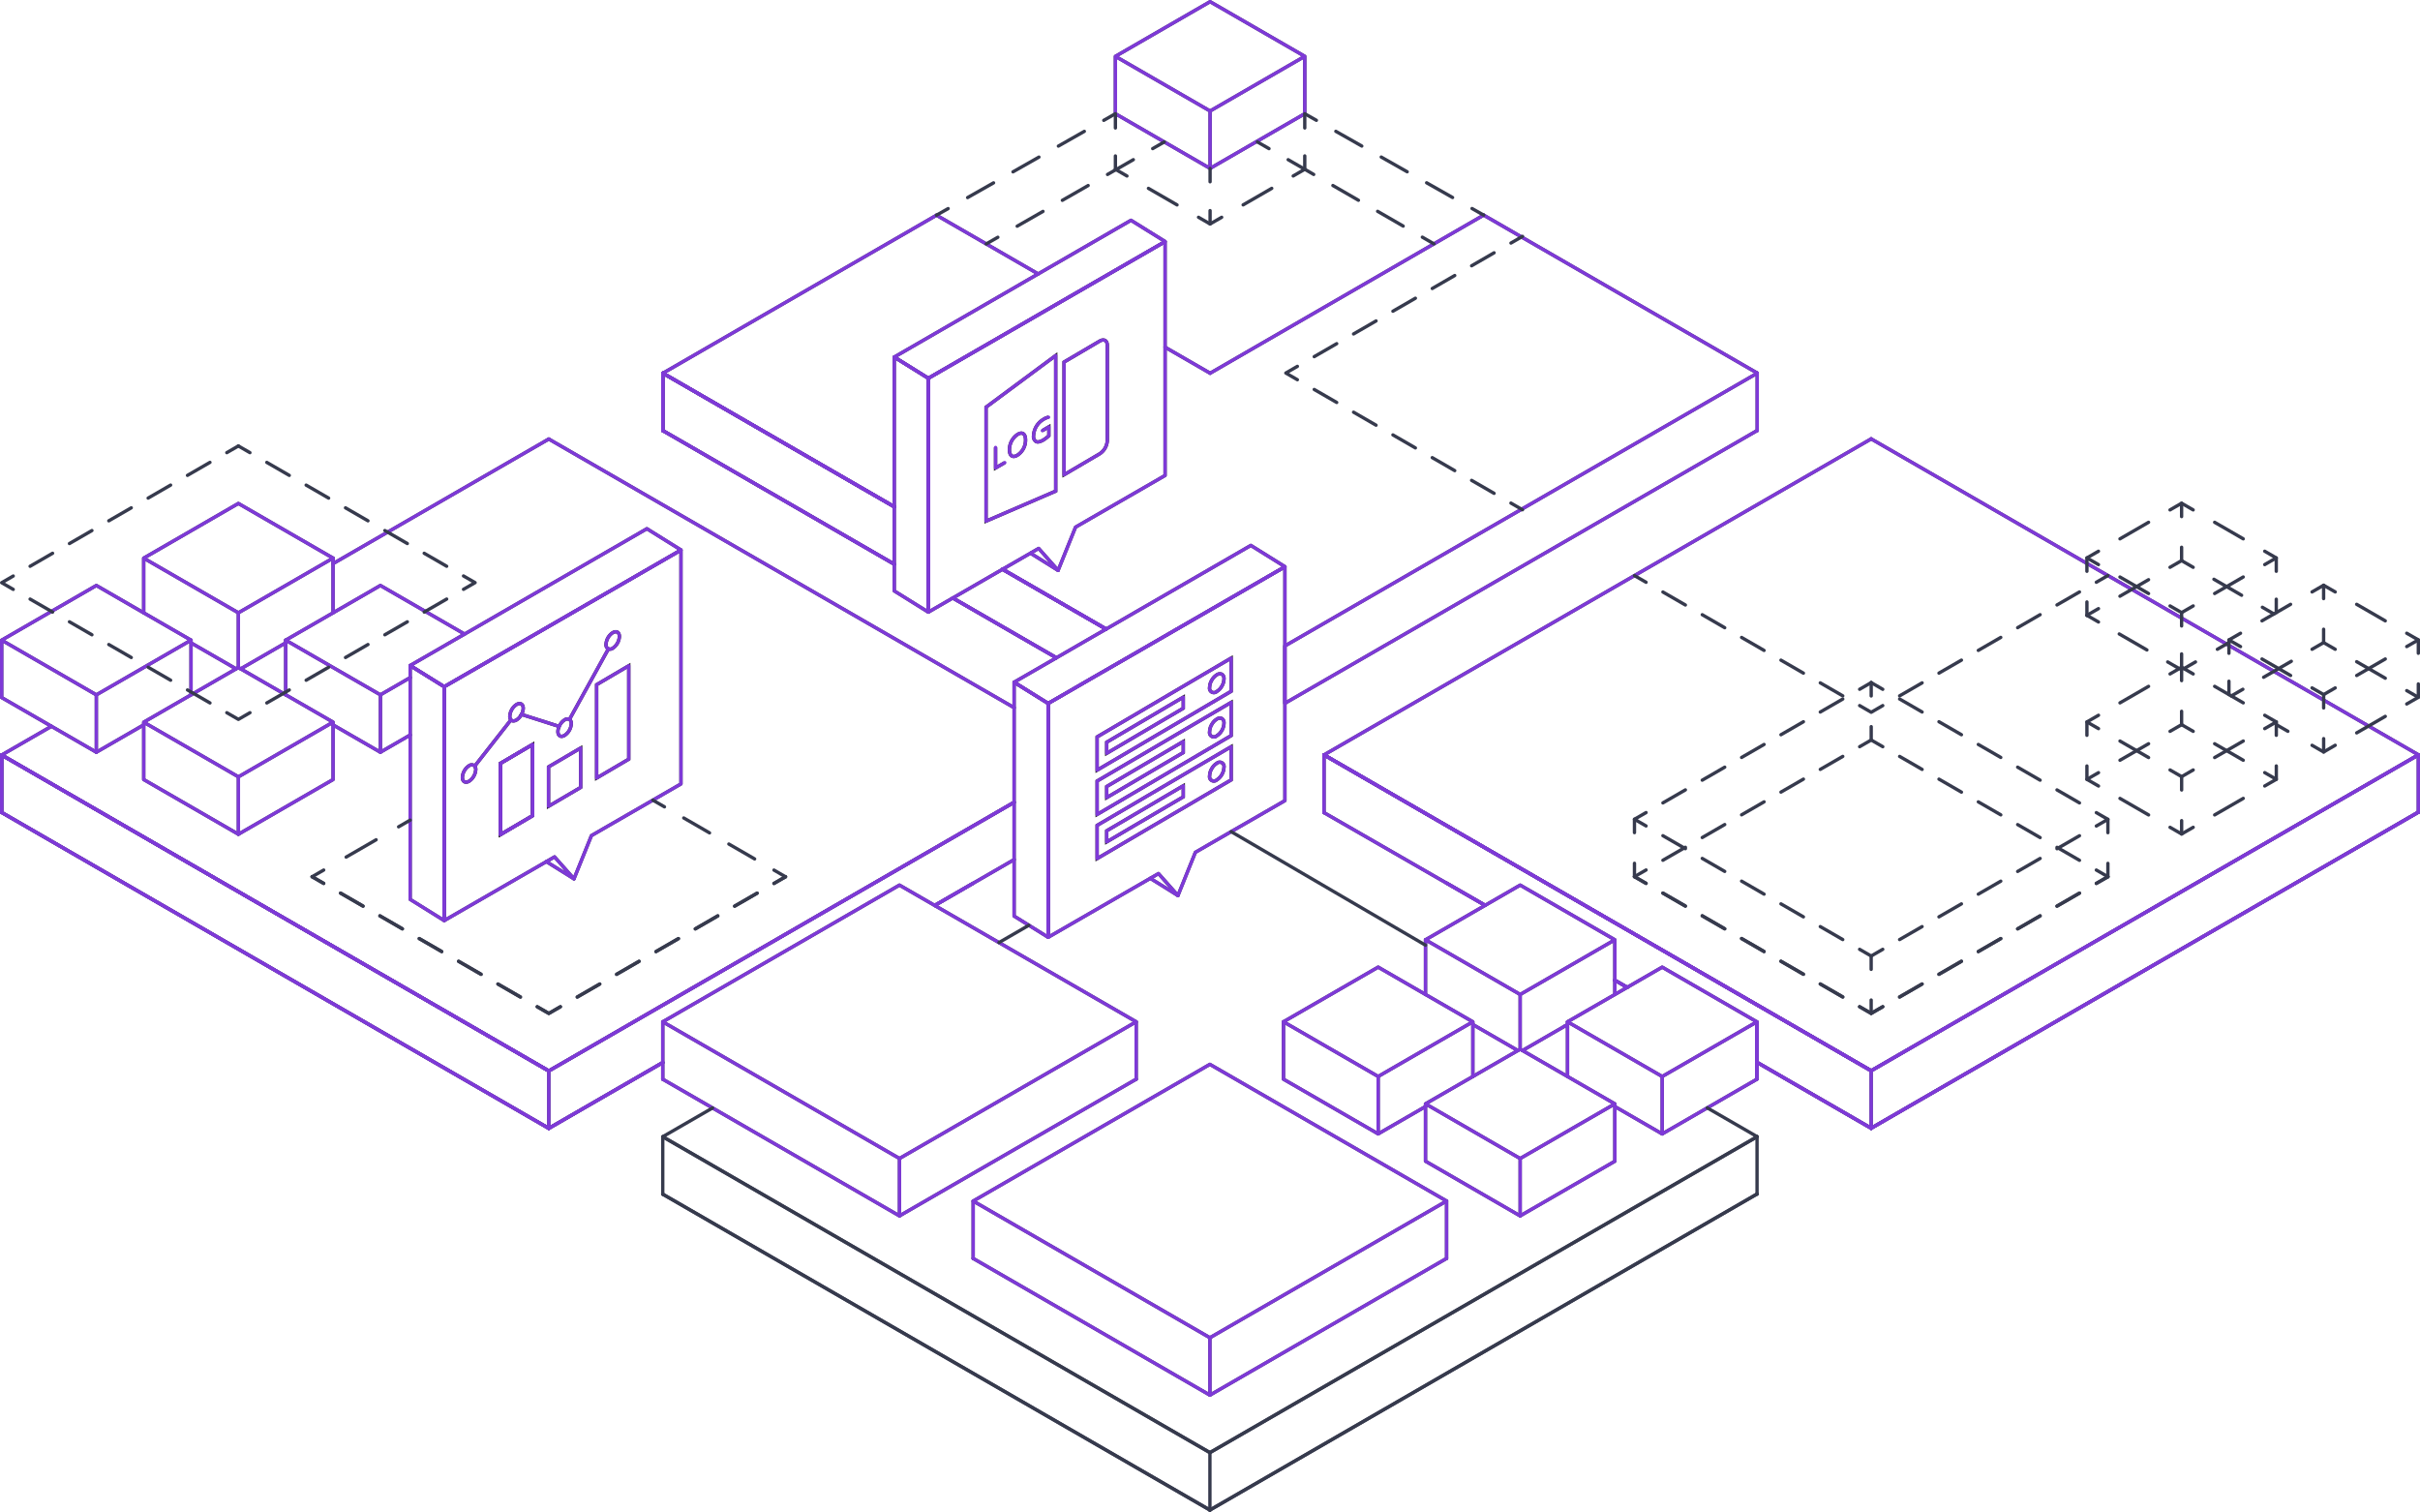 <svg xmlns="http://www.w3.org/2000/svg" viewBox="0 0 724.37 452.5"><defs><style>.cls-1,.cls-10,.cls-11,.cls-12,.cls-13,.cls-14,.cls-2,.cls-3,.cls-4,.cls-5,.cls-6,.cls-7,.cls-8,.cls-9{fill:none;}.cls-1,.cls-10,.cls-11,.cls-12,.cls-13,.cls-14,.cls-4,.cls-5,.cls-6,.cls-7,.cls-8,.cls-9{stroke:#363a4d;}.cls-1,.cls-10,.cls-11,.cls-12,.cls-13,.cls-14,.cls-3,.cls-4,.cls-5,.cls-6,.cls-7,.cls-8,.cls-9{stroke-linecap:round;stroke-linejoin:round;}.cls-2{stroke:#231f20;stroke-miterlimit:10;}.cls-3{stroke:#7e39d7;}.cls-4{stroke-dasharray:7.77 5.83;}.cls-5{stroke-dasharray:9.89 7.42;}.cls-6{stroke-dasharray:9.57 7.18;}.cls-7{stroke-dasharray:9.89 7.42;}.cls-8{stroke-dasharray:9.57 7.18;}.cls-9{stroke-dasharray:8.91 6.68;}.cls-10{stroke-dasharray:10.36 7.77;}.cls-11{stroke-dasharray:8.83 6.63;}.cls-12{stroke-dasharray:8.9 6.68;}.cls-13{stroke-dasharray:8.93 6.69;}.cls-14{stroke-dasharray:8.93 6.69;}</style></defs><title>Asset 1</title><g id="Layer_2" data-name="Layer 2"><g id="P1"><g id="R"><g id="R-2" data-name="R"><g id="line_P"><g id="LINE"><line class="cls-1" x1="0.5" y1="226" x2="0.5" y2="243.19"/><line class="cls-1" x1="0.5" y1="226" x2="0.5" y2="243.19"/><line class="cls-1" x1="0.5" y1="226" x2="0.5" y2="226"/><line class="cls-1" x1="0.5" y1="243.19" x2="0.5" y2="243.19"/></g><g id="LINE-2" data-name="LINE"><line class="cls-1" x1="0.5" y1="243.19" x2="164.27" y2="337.75"/><line class="cls-1" x1="0.5" y1="243.19" x2="164.27" y2="337.75"/><line class="cls-1" x1="0.5" y1="243.19" x2="0.5" y2="243.19"/><line class="cls-1" x1="164.27" y1="337.75" x2="164.27" y2="337.75"/></g><g id="LINE-3" data-name="LINE"><line class="cls-1" x1="303.55" y1="240.15" x2="164.27" y2="320.56"/><line class="cls-1" x1="303.55" y1="240.15" x2="164.27" y2="320.56"/><line class="cls-1" x1="164.27" y1="320.56" x2="164.27" y2="320.56"/></g><g id="LINE-4" data-name="LINE"><line class="cls-1" x1="291.26" y1="264.4" x2="279.78" y2="271.03"/><line class="cls-1" x1="303.56" y1="257.3" x2="279.78" y2="271.03"/><line class="cls-1" x1="279.78" y1="271.03" x2="279.78" y2="271.03"/></g><g id="LINE-5" data-name="LINE"><line class="cls-1" x1="198.38" y1="318.05" x2="164.27" y2="337.75"/><line class="cls-1" x1="198.38" y1="318.05" x2="164.27" y2="337.75"/><line class="cls-1" x1="198.38" y1="318.05" x2="198.38" y2="318.05"/><line class="cls-1" x1="164.27" y1="337.75" x2="164.27" y2="337.75"/></g><g id="LINE-6" data-name="LINE"><line class="cls-1" x1="164.27" y1="320.56" x2="164.27" y2="337.75"/></g><g id="LINE-7" data-name="LINE"><line class="cls-1" x1="164.27" y1="320.56" x2="0.5" y2="226"/></g><g id="LINE-8" data-name="LINE"><line class="cls-1" x1="164.27" y1="320.56" x2="0.5" y2="226"/></g><g id="LINE-9" data-name="LINE"><line class="cls-1" x1="164.27" y1="320.56" x2="0.5" y2="226"/></g><g id="LINE-10" data-name="LINE"><line class="cls-1" x1="303.55" y1="211.83" x2="164.27" y2="131.42"/></g><g id="LINE-11" data-name="LINE"><line class="cls-1" x1="164.27" y1="131.41" x2="99.69" y2="168.71"/></g><g id="LINE-12" data-name="LINE"><line class="cls-1" x1="15.4" y1="217.4" x2="0.5" y2="226"/></g><g id="LINE-13" data-name="LINE"><line class="cls-1" x1="469.2" y1="307.47" x2="468.51" y2="307.07"/></g><g id="LINE-14" data-name="LINE"><polygon class="cls-1" points="384.61 169.65 384.61 239.65 378.85 242.98 369.71 248.25 368.52 248.94 362.78 252.25 358.3 254.84 357.82 255.12 357.81 255.12 352.59 268.06 346.78 261.5 346.77 261.49 344.32 262.91 313.76 280.55 313.76 210.55 313.98 210.42 318.23 207.97 326.8 203.01 337.43 196.89 341.7 194.43 352.3 188.3 380.02 172.3 384.61 169.65"/></g><g id="LINE-15" data-name="LINE"><line class="cls-1" x1="198.43" y1="128.9" x2="198.43" y2="111.71"/><line class="cls-1" x1="198.43" y1="128.9" x2="198.43" y2="111.71"/><line class="cls-1" x1="198.44" y1="111.71" x2="198.44" y2="111.71"/><line class="cls-1" x1="198.44" y1="128.9" x2="198.44" y2="128.9"/></g><g id="LINE-16" data-name="LINE"><line class="cls-1" x1="267.68" y1="168.88" x2="198.43" y2="128.9"/><line class="cls-1" x1="316.21" y1="196.9" x2="285.2" y2="179"/><line class="cls-1" x1="267.68" y1="168.88" x2="198.43" y2="128.9"/><line class="cls-1" x1="316.21" y1="196.9" x2="285.2" y2="179"/><line class="cls-1" x1="198.44" y1="128.9" x2="198.44" y2="128.9"/></g><g id="LINE-17" data-name="LINE"><line class="cls-1" x1="525.98" y1="111.71" x2="525.98" y2="111.71"/></g><g id="LINE-18" data-name="LINE"><line class="cls-1" x1="525.98" y1="128.85" x2="525.98" y2="128.85"/></g><g id="LINE-19" data-name="LINE"><line class="cls-1" x1="267.68" y1="151.69" x2="198.43" y2="111.71"/><line class="cls-1" x1="331.09" y1="188.3" x2="300.09" y2="170.4"/></g><g id="LINE-20" data-name="LINE"><line class="cls-1" x1="267.68" y1="151.69" x2="198.43" y2="111.71"/><line class="cls-1" x1="331.09" y1="188.3" x2="300.09" y2="170.4"/></g><g id="LINE-21" data-name="LINE"><line class="cls-1" x1="267.68" y1="151.69" x2="198.43" y2="111.71"/><line class="cls-1" x1="331.09" y1="188.3" x2="300.09" y2="170.4"/></g><g id="LINE-22" data-name="LINE"><polygon class="cls-1" points="525.98 111.71 525.98 128.86 384.61 210.51 384.61 193.34 525.98 111.71"/><line class="cls-1" x1="525.98" y1="128.87" x2="525.98" y2="128.86"/><line class="cls-1" x1="525.98" y1="111.71" x2="525.98" y2="111.68"/></g><g id="LINE-23" data-name="LINE"><line class="cls-1" x1="525.98" y1="111.67" x2="444.1" y2="64.39"/></g><g id="LINE-24" data-name="LINE"><line class="cls-1" x1="280.32" y1="64.42" x2="198.43" y2="111.71"/></g><g id="LINE-25" data-name="LINE"><line class="cls-1" x1="432.96" y1="264.31" x2="444.55" y2="271"/><line class="cls-1" x1="396.32" y1="243.25" x2="444.55" y2="271"/><line class="cls-1" x1="444.55" y1="271" x2="444.55" y2="271"/></g><g id="LINE-26" data-name="LINE"><line class="cls-1" x1="483.37" y1="293.41" x2="487.07" y2="295.55"/><line class="cls-1" x1="483.37" y1="293.41" x2="487.07" y2="295.55"/><line class="cls-1" x1="483.37" y1="293.41" x2="483.37" y2="293.41"/><line class="cls-1" x1="487.07" y1="295.55" x2="487.07" y2="295.55"/></g><g id="LINE-27" data-name="LINE"><line class="cls-1" x1="525.88" y1="317.96" x2="560.09" y2="337.71"/><line class="cls-1" x1="525.88" y1="317.96" x2="560.09" y2="337.71"/><line class="cls-1" x1="525.88" y1="317.96" x2="525.88" y2="317.96"/><line class="cls-1" x1="560.09" y1="337.71" x2="560.09" y2="337.71"/></g><g id="LINE-28" data-name="LINE"><line class="cls-1" x1="560.09" y1="320.51" x2="723.87" y2="225.96"/><line class="cls-1" x1="560.09" y1="320.51" x2="723.87" y2="225.96"/><line class="cls-1" x1="560.09" y1="320.51" x2="560.09" y2="320.51"/><line class="cls-1" x1="723.87" y1="225.96" x2="723.87" y2="225.96"/></g><g id="LINE-29" data-name="LINE"><line class="cls-1" x1="723.87" y1="243.11" x2="560.09" y2="337.71"/><line class="cls-1" x1="723.87" y1="243.11" x2="560.09" y2="337.71"/><line class="cls-1" x1="723.87" y1="243.11" x2="723.87" y2="243.11"/><line class="cls-1" x1="560.09" y1="337.71" x2="560.09" y2="337.71"/></g><g id="LINE-30" data-name="LINE"><line class="cls-1" x1="560.09" y1="320.51" x2="560.09" y2="337.71"/></g><g id="LINE-31" data-name="LINE"><line class="cls-1" x1="560.09" y1="320.51" x2="396.32" y2="225.96"/></g><g id="LINE-32" data-name="LINE"><line class="cls-1" x1="560.09" y1="320.51" x2="396.32" y2="225.96"/></g><g id="LINE-33" data-name="LINE"><line class="cls-1" x1="560.09" y1="320.51" x2="396.32" y2="225.96"/></g><g id="LINE-34" data-name="LINE"><line class="cls-1" x1="723.87" y1="225.92" x2="560.09" y2="131.37"/></g><g id="LINE-35" data-name="LINE"><line class="cls-1" x1="723.87" y1="225.96" x2="723.87" y2="243.11"/></g><g id="LINE-36" data-name="LINE"><line class="cls-1" x1="396.32" y1="225.96" x2="396.32" y2="243.25"/></g><g id="LINE-37" data-name="LINE"><line class="cls-1" x1="560.09" y1="131.37" x2="396.32" y2="225.96"/></g><g id="LWPOLYLINE"><polyline class="cls-1" points="433 376.68 362.16 417.6 291.3 376.69"/></g><g id="LWPOLYLINE-2" data-name="LWPOLYLINE"><polyline class="cls-1" points="362.15 318.59 433 359.5 362.16 400.42 291.3 359.51 362.15 318.59"/></g><g id="LINE-38" data-name="LINE"><line class="cls-1" x1="362.15" y1="400.41" x2="362.16" y2="417.6"/></g><g id="LWPOLYLINE-3" data-name="LWPOLYLINE"><polyline class="cls-1" points="340.09 323.03 269.24 363.95 198.38 323.04"/></g><g id="LWPOLYLINE-4" data-name="LWPOLYLINE"><polyline class="cls-1" points="269.23 264.94 340.09 305.85 269.24 346.77 198.38 305.86 269.23 264.94"/></g><g id="LINE-39" data-name="LINE"><line class="cls-1" x1="269.24" y1="346.76" x2="269.24" y2="363.95"/></g><g id="LINE-40" data-name="LINE"><line class="cls-1" x1="198.38" y1="305.86" x2="198.38" y2="323.04"/></g><g id="LINE-41" data-name="LINE"><line class="cls-1" x1="340.09" y1="305.85" x2="340.09" y2="323.03"/></g><g id="LINE-42" data-name="LINE"><line class="cls-1" x1="525.88" y1="305.85" x2="525.88" y2="323.04"/></g><g id="LINE-43" data-name="LINE"><line class="cls-1" x1="433" y1="359.5" x2="433" y2="376.68"/></g><g id="LINE-44" data-name="LINE"><line class="cls-1" x1="291.3" y1="359.51" x2="291.3" y2="376.69"/></g><g id="LWPOLYLINE-5" data-name="LWPOLYLINE"><line class="cls-1" x1="57.18" y1="191.62" x2="57.18" y2="207.99"/></g><g id="LWPOLYLINE-6" data-name="LWPOLYLINE"><polyline class="cls-1" points="43.02 216.97 28.84 225.16 0.5 208.8 0.5 191.62 28.84 175.25 57.18 191.62 28.84 207.99 0.5 191.62"/></g><g id="LWPOLYLINE-7" data-name="LWPOLYLINE"><line class="cls-1" x1="28.84" y1="207.99" x2="28.84" y2="225.16"/></g><g id="LWPOLYLINE-8" data-name="LWPOLYLINE"><polyline class="cls-1" points="99.7 216.16 99.7 233.34 71.36 249.71 43.02 233.34 43.02 216.17 71.35 199.8 99.7 216.16 71.36 232.53 43.02 216.17"/></g><g id="LWPOLYLINE-9" data-name="LWPOLYLINE"><line class="cls-1" x1="71.36" y1="232.53" x2="71.36" y2="249.71"/></g><g id="LWPOLYLINE-10" data-name="LWPOLYLINE"><polyline class="cls-1" points="122.77 220.01 113.86 225.16 99.69 216.98"/></g><g id="LWPOLYLINE-11" data-name="LWPOLYLINE"><polyline class="cls-1" points="85.52 191.62 98.96 199.38 113.86 207.98 122.77 202.83"/><polyline class="cls-1" points="85.52 207.99 85.52 207.15 85.52 192.42 85.52 191.62 99.69 183.44 113.86 175.25 127.31 183.01 139.06 189.8"/></g><g id="LWPOLYLINE-12" data-name="LWPOLYLINE"><line class="cls-1" x1="113.87" y1="207.98" x2="113.87" y2="225.15"/></g><g id="LWPOLYLINE-13" data-name="LWPOLYLINE"><line class="cls-1" x1="99.69" y1="167.06" x2="99.69" y2="183.43"/></g><g id="LWPOLYLINE-14" data-name="LWPOLYLINE"><line class="cls-1" x1="85.52" y1="192.42" x2="72.05" y2="200.2"/></g><g id="LWPOLYLINE-15" data-name="LWPOLYLINE"><line class="cls-1" x1="70.66" y1="200.2" x2="57.18" y2="192.43"/></g><g id="LWPOLYLINE-16" data-name="LWPOLYLINE"><polyline class="cls-1" points="43.01 183.44 43.01 167.07 71.35 150.7 99.69 167.06 71.35 183.43 43.01 167.07"/></g><g id="LWPOLYLINE-17" data-name="LWPOLYLINE"><line class="cls-1" x1="71.35" y1="183.43" x2="71.35" y2="199.8"/></g><g id="LWPOLYLINE-18" data-name="LWPOLYLINE"><line class="cls-1" x1="469.2" y1="305.86" x2="469.2" y2="322.23"/></g><g id="LWPOLYLINE-19" data-name="LWPOLYLINE"><polyline class="cls-1" points="483.37 331.22 497.54 339.41 525.88 323.04 525.88 305.87 497.54 289.5 469.2 305.86 497.54 322.23 525.88 305.87"/></g><g id="LWPOLYLINE-20" data-name="LWPOLYLINE"><line class="cls-1" x1="497.54" y1="322.23" x2="497.54" y2="339.41"/></g><g id="LWPOLYLINE-21" data-name="LWPOLYLINE"><polyline class="cls-1" points="426.69 330.41 426.69 347.58 455.02 363.95 483.37 347.59 483.37 330.42 455.03 314.05 426.69 330.41 455.02 346.78 483.37 330.42"/></g><g id="LWPOLYLINE-22" data-name="LWPOLYLINE"><line class="cls-1" x1="455.03" y1="346.78" x2="455.03" y2="363.95"/></g><g id="LWPOLYLINE-23" data-name="LWPOLYLINE"><polyline class="cls-1" points="384.18 305.85 384.18 323.03 412.52 339.4 426.69 331.22"/></g><g id="LWPOLYLINE-24" data-name="LWPOLYLINE"><polyline class="cls-1" points="440.86 322.23 440.86 305.86 412.52 289.49 384.18 305.85 412.52 322.22 440.86 305.86"/></g><g id="LWPOLYLINE-25" data-name="LWPOLYLINE"><line class="cls-1" x1="412.52" y1="322.22" x2="412.52" y2="339.4"/></g><g id="LWPOLYLINE-26" data-name="LWPOLYLINE"><line class="cls-1" x1="426.69" y1="281.31" x2="426.69" y2="297.68"/></g><g id="LWPOLYLINE-27" data-name="LWPOLYLINE"><line class="cls-1" x1="440.86" y1="306.67" x2="454.33" y2="314.45"/></g><g id="LWPOLYLINE-28" data-name="LWPOLYLINE"><line class="cls-1" x1="455.73" y1="314.45" x2="469.2" y2="306.67"/></g><g id="LWPOLYLINE-29" data-name="LWPOLYLINE"><polyline class="cls-1" points="483.37 297.68 483.37 281.31 455.03 264.94 426.69 281.31 455.03 297.68 483.37 281.31"/></g><g id="LWPOLYLINE-30" data-name="LWPOLYLINE"><line class="cls-1" x1="455.03" y1="297.68" x2="455.03" y2="314.05"/></g><g id="LINE-45" data-name="LINE"><line class="cls-1" x1="362.22" y1="111.71" x2="348.74" y2="103.93"/><polyline class="cls-1" points="280.32 64.42 295.21 73.01 310.75 81.99"/></g><g id="LINE-46" data-name="LINE"><line class="cls-1" x1="444.1" y1="64.39" x2="362.23" y2="111.71"/></g><g id="LWPOLYLINE-31" data-name="LWPOLYLINE"><polyline class="cls-1" points="390.55 16.86 390.55 34.04 362.21 50.41 333.87 34.04 333.87 16.87 362.21 0.5 390.55 16.86 362.21 33.23 333.87 16.87"/></g><g id="LWPOLYLINE-32" data-name="LWPOLYLINE"><line class="cls-1" x1="362.21" y1="33.23" x2="362.21" y2="50.41"/></g><g id="LWPOLYLINE-33" data-name="LWPOLYLINE"><polygon class="cls-1" points="132.98 205.55 132.98 275.56 132.97 275.56 122.77 269.21 122.77 199.21 125.79 201.09 132.97 205.56 132.98 205.55"/><line class="cls-1" x1="163.54" y1="257.91" x2="171.81" y2="263.06"/></g><g id="LWPOLYLINE-34" data-name="LWPOLYLINE"><polygon class="cls-1" points="203.83 164.62 203.83 164.65 199.24 167.3 171.52 183.3 156.65 191.89 142.2 200.23 137.45 202.97 133.2 205.42 132.98 205.55 132.97 205.56 125.79 201.09 122.77 199.21 126.86 196.85 139.06 189.8 146.04 185.76 160.86 177.2 188.62 161.16 193.63 158.26 203.83 164.62"/></g><polygon class="cls-1" points="203.83 164.65 203.83 234.65 198.07 237.98 195.42 239.51 188.93 243.25 182 247.25 177.52 249.84 177.04 250.12 177.03 250.12 171.81 263.06 166 256.5 165.99 256.49 163.54 257.91 132.98 275.55 132.98 205.55 133.2 205.42 137.45 202.97 142.2 200.23 156.65 191.89 171.52 183.3 199.24 167.3 203.83 164.65"/><g id="LWPOLYLINE-35" data-name="LWPOLYLINE"><polygon class="cls-1" points="277.89 113.22 277.89 183.23 277.88 183.23 267.68 176.88 267.68 106.88 277.88 113.23 277.89 113.22"/><line class="cls-1" x1="308.45" y1="165.59" x2="316.72" y2="170.74"/></g><g id="LWPOLYLINE-36" data-name="LWPOLYLINE"><polygon class="cls-1" points="348.74 72.29 348.74 72.32 344.15 74.97 321.37 88.12 316.43 90.97 301.56 99.56 282.36 110.64 278.11 113.09 277.89 113.22 277.88 113.23 267.68 106.88 271.77 104.52 290.95 93.44 305.77 84.87 310.75 81.99 333.53 68.83 338.54 65.94 348.74 72.29"/></g><polygon class="cls-1" points="348.74 72.32 348.74 142.32 342.98 145.65 333.84 150.92 326.91 154.92 322.43 157.51 321.95 157.79 321.94 157.79 316.72 170.73 310.91 164.17 310.9 164.16 308.45 165.58 300.09 170.4 285.2 179 277.89 183.22 277.89 113.22 278.11 113.09 282.36 110.64 301.56 99.56 316.43 90.97 321.37 88.12 344.15 74.97 348.74 72.32"/><g id="LWPOLYLINE-37" data-name="LWPOLYLINE"><polygon class="cls-1" points="313.76 210.55 313.76 280.56 313.75 280.56 307.97 276.96 303.55 274.21 303.55 204.21 313.75 210.56 313.76 210.55"/><line class="cls-1" x1="344.33" y1="262.92" x2="352.6" y2="268.07"/></g><g id="LWPOLYLINE-38" data-name="LWPOLYLINE"><polygon class="cls-1" points="384.61 169.62 384.61 169.65 380.02 172.3 352.3 188.3 341.7 194.43 337.43 196.89 326.8 203.01 318.23 207.97 313.98 210.42 313.76 210.55 313.75 210.56 303.55 204.21 307.64 201.85 316.21 196.9 326.82 190.76 331.09 188.3 341.64 182.2 369.4 166.16 374.41 163.26 384.61 169.62"/></g><path class="cls-2" d="M331.27,252l22.92-13.48V235.2l-22.92,13.48Zm0-13.25,22.92-13.49v-3.31l-22.92,13.48Zm35.1-9.05a1.3,1.3,0,0,0-2.15-1.22,4.34,4.34,0,0,0-1.52,1.62,4.26,4.26,0,0,0-.63,2.13,1.3,1.3,0,0,0,2.15,1.22,4.74,4.74,0,0,0,2.15-3.75Zm-35.1-4.21L354.19,212v-3.32l-22.92,13.48Zm35.1-9a1.49,1.49,0,0,0-.62-1.4,1.51,1.51,0,0,0-1.53.17,4.34,4.34,0,0,0-1.52,1.62,4.26,4.26,0,0,0-.63,2.13,1.3,1.3,0,0,0,2.15,1.23,4.44,4.44,0,0,0,1.53-1.62A4.35,4.35,0,0,0,366.37,216.44Zm0-13.26a1.49,1.49,0,0,0-.62-1.4,1.51,1.51,0,0,0-1.53.17,4.5,4.5,0,0,0-1.52,1.62,4.26,4.26,0,0,0-.63,2.13,1.3,1.3,0,0,0,2.15,1.23,4.29,4.29,0,0,0,1.53-1.62A4.35,4.35,0,0,0,366.37,203.18Zm2.15,20.28v9.94L328.4,257v-9.94Zm0-13.26v9.94l-40.12,23.6v-10Zm0-13.26v9.94l-40.12,23.6v-9.95Z"/><path class="cls-2" d="M316,109.83v-3.41l-20.85,15.46V156l20.85-9V108.75"/><path class="cls-2" d="M298,133.93v6.15l2.76-1.6"/><path class="cls-2" d="M304.46,136.3c-1.47.83-2.31,0-2.31-1.68a5.52,5.52,0,0,1,2.39-4.55c1.56-1,2.43-.09,2.43,1.59A5.34,5.34,0,0,1,304.46,136.3Z"/><path class="cls-2" d="M312,128.91l1.95-1.16v2.69a10.89,10.89,0,0,1-1.74,1.32c-1,.54-1.65.65-2.12.39a1.81,1.81,0,0,1-.72-1.74,6,6,0,0,1,3-4.91,3.88,3.88,0,0,1,1.49-.61"/><path class="cls-2" d="M318.5,142.11l10.68-6.28a5.05,5.05,0,0,0,2.26-3.94V103.37c0-1.44-1-2-2.26-1.28l-10.68,6.28Z"/><path class="cls-2" d="M159.42,244.16l-9.62,5.66V228.5l9.62-5.65Z"/><path class="cls-2" d="M159.42,244.16l-9.62,5.66V228.5l9.62-5.65Z"/><path class="cls-2" d="M173.81,235.7l-9.62,5.65v-11.8l9.62-5.65Z"/><path class="cls-2" d="M188.2,227.24l-9.61,5.65V204.94l9.61-5.66Z"/><path class="cls-2" d="M152.84,215.33a.34.34,0,0,0,.1.16L142.11,229.3a.41.41,0,0,0-.14-.15"/><path class="cls-2" d="M167.51,217.15a1.15,1.15,0,0,0-.15.29l-11.26-3.59a1.1,1.1,0,0,0,.15-.28"/><path class="cls-2" d="M181.94,194.15a.39.39,0,0,0,.17.09l-11.66,21.11a.39.39,0,0,0-.16-.07"/><path class="cls-2" d="M142.41,230.33a4.5,4.5,0,0,1-2,3.51c-1.11.65-2,.13-2-1.15a4.47,4.47,0,0,1,2-3.49,1.33,1.33,0,0,1,1.57,0,.41.41,0,0,1,.14.15A1.6,1.6,0,0,1,142.41,230.33Z"/><path class="cls-2" d="M156.62,212a3.86,3.86,0,0,1-.37,1.54,1.1,1.1,0,0,1-.15.28,4.15,4.15,0,0,1-1.49,1.68c-.7.41-1.31.37-1.67,0a.34.34,0,0,1-.1-.16,1.64,1.64,0,0,1-.24-.94,4.51,4.51,0,0,1,2-3.51C155.71,210.23,156.62,210.75,156.62,212Z"/><path class="cls-2" d="M171,216.62a4.48,4.48,0,0,1-2,3.5c-1.1.66-2,.14-2-1.14a3.82,3.82,0,0,1,.37-1.54,1.15,1.15,0,0,1,.15-.29,4.18,4.18,0,0,1,1.49-1.67,1.44,1.44,0,0,1,1.29-.2.39.39,0,0,1,.16.07A1.39,1.39,0,0,1,171,216.62Z"/><path class="cls-2" d="M185.4,190.53a4.51,4.51,0,0,1-2,3.51,1.42,1.42,0,0,1-1.28.2.39.39,0,0,1-.17-.09,1.42,1.42,0,0,1-.55-1.26,4.48,4.48,0,0,1,2-3.5C184.5,188.74,185.4,189.24,185.4,190.53Z"/><g id="LINE-47" data-name="LINE"><line class="cls-3" x1="0.5" y1="226" x2="0.5" y2="243.19"/><line class="cls-3" x1="0.5" y1="226" x2="0.5" y2="243.19"/><line class="cls-3" x1="0.5" y1="226" x2="0.5" y2="226"/><line class="cls-3" x1="0.5" y1="243.19" x2="0.5" y2="243.19"/></g><g id="LINE-48" data-name="LINE"><line class="cls-3" x1="0.5" y1="243.19" x2="164.27" y2="337.75"/><line class="cls-3" x1="0.5" y1="243.19" x2="164.27" y2="337.75"/><line class="cls-3" x1="0.5" y1="243.19" x2="0.5" y2="243.19"/><line class="cls-3" x1="164.27" y1="337.75" x2="164.27" y2="337.75"/></g><g id="LINE-49" data-name="LINE"><line class="cls-3" x1="303.55" y1="240.15" x2="164.27" y2="320.56"/><line class="cls-3" x1="303.55" y1="240.15" x2="164.27" y2="320.56"/><line class="cls-3" x1="164.27" y1="320.56" x2="164.27" y2="320.56"/></g><g id="LINE-50" data-name="LINE"><line class="cls-3" x1="291.26" y1="264.4" x2="279.78" y2="271.03"/><line class="cls-3" x1="303.56" y1="257.3" x2="279.78" y2="271.03"/><line class="cls-3" x1="279.78" y1="271.03" x2="279.78" y2="271.03"/></g><g id="LINE-51" data-name="LINE"><line class="cls-3" x1="198.38" y1="318.05" x2="164.27" y2="337.75"/><line class="cls-3" x1="198.38" y1="318.05" x2="164.27" y2="337.75"/><line class="cls-3" x1="198.38" y1="318.05" x2="198.38" y2="318.05"/><line class="cls-3" x1="164.27" y1="337.75" x2="164.27" y2="337.75"/></g><g id="LINE-52" data-name="LINE"><line class="cls-3" x1="164.27" y1="320.56" x2="164.27" y2="337.75"/></g><g id="LINE-53" data-name="LINE"><line class="cls-3" x1="164.27" y1="320.56" x2="0.5" y2="226"/></g><g id="LINE-54" data-name="LINE"><line class="cls-3" x1="164.27" y1="320.56" x2="0.5" y2="226"/></g><g id="LINE-55" data-name="LINE"><line class="cls-3" x1="164.27" y1="320.56" x2="0.5" y2="226"/></g><g id="LINE-56" data-name="LINE"><line class="cls-3" x1="303.55" y1="211.83" x2="164.27" y2="131.42"/></g><g id="LINE-57" data-name="LINE"><line class="cls-3" x1="164.27" y1="131.41" x2="99.69" y2="168.71"/></g><g id="LINE-58" data-name="LINE"><line class="cls-3" x1="15.4" y1="217.4" x2="0.5" y2="226"/></g><g id="LINE-59" data-name="LINE"><line class="cls-3" x1="469.2" y1="307.47" x2="468.51" y2="307.07"/></g><g id="LINE-60" data-name="LINE"><polygon class="cls-3" points="384.61 169.65 384.61 239.65 378.85 242.98 369.71 248.25 368.52 248.94 362.78 252.25 358.3 254.84 357.82 255.12 357.81 255.12 352.59 268.06 346.78 261.5 346.77 261.49 344.32 262.91 313.76 280.55 313.76 210.55 313.98 210.42 318.23 207.97 326.8 203.01 337.43 196.89 341.7 194.43 352.3 188.3 380.02 172.3 384.61 169.65"/></g><g id="LINE-61" data-name="LINE"><line class="cls-3" x1="198.43" y1="128.9" x2="198.43" y2="111.71"/><line class="cls-3" x1="198.43" y1="128.9" x2="198.43" y2="111.71"/><line class="cls-3" x1="198.44" y1="111.71" x2="198.44" y2="111.71"/><line class="cls-3" x1="198.44" y1="128.9" x2="198.44" y2="128.9"/></g><g id="LINE-62" data-name="LINE"><line class="cls-3" x1="267.68" y1="168.88" x2="198.43" y2="128.9"/><line class="cls-3" x1="316.21" y1="196.9" x2="285.2" y2="179"/><line class="cls-3" x1="267.68" y1="168.88" x2="198.43" y2="128.9"/><line class="cls-3" x1="316.21" y1="196.9" x2="285.2" y2="179"/><line class="cls-3" x1="198.44" y1="128.9" x2="198.44" y2="128.9"/></g><g id="LINE-63" data-name="LINE"><line class="cls-3" x1="525.98" y1="111.71" x2="525.98" y2="111.71"/></g><g id="LINE-64" data-name="LINE"><line class="cls-3" x1="525.98" y1="128.85" x2="525.98" y2="128.85"/></g><g id="LINE-65" data-name="LINE"><line class="cls-3" x1="267.68" y1="151.69" x2="198.43" y2="111.71"/><line class="cls-3" x1="331.09" y1="188.3" x2="300.09" y2="170.4"/></g><g id="LINE-66" data-name="LINE"><line class="cls-3" x1="267.68" y1="151.69" x2="198.43" y2="111.71"/><line class="cls-3" x1="331.09" y1="188.3" x2="300.09" y2="170.4"/></g><g id="LINE-67" data-name="LINE"><line class="cls-3" x1="267.68" y1="151.69" x2="198.43" y2="111.71"/><line class="cls-3" x1="331.09" y1="188.3" x2="300.09" y2="170.4"/></g><g id="LINE-68" data-name="LINE"><polygon class="cls-3" points="525.98 111.71 525.98 128.86 384.61 210.51 384.61 193.34 525.98 111.71"/><line class="cls-3" x1="525.98" y1="128.87" x2="525.98" y2="128.86"/><line class="cls-3" x1="525.98" y1="111.71" x2="525.98" y2="111.68"/></g><g id="LINE-69" data-name="LINE"><line class="cls-3" x1="525.98" y1="111.67" x2="444.1" y2="64.39"/></g><g id="LINE-70" data-name="LINE"><line class="cls-3" x1="280.32" y1="64.42" x2="198.43" y2="111.71"/></g><g id="LINE-71" data-name="LINE"><line class="cls-3" x1="432.96" y1="264.31" x2="444.55" y2="271"/><line class="cls-3" x1="396.32" y1="243.25" x2="444.55" y2="271"/><line class="cls-3" x1="444.55" y1="271" x2="444.55" y2="271"/></g><g id="LINE-72" data-name="LINE"><line class="cls-3" x1="483.37" y1="293.41" x2="487.07" y2="295.55"/><line class="cls-3" x1="483.37" y1="293.41" x2="487.07" y2="295.55"/><line class="cls-3" x1="483.37" y1="293.41" x2="483.37" y2="293.41"/><line class="cls-3" x1="487.07" y1="295.55" x2="487.07" y2="295.55"/></g><g id="LINE-73" data-name="LINE"><line class="cls-3" x1="525.88" y1="317.96" x2="560.09" y2="337.71"/><line class="cls-3" x1="525.88" y1="317.96" x2="560.09" y2="337.71"/><line class="cls-3" x1="525.88" y1="317.96" x2="525.88" y2="317.96"/><line class="cls-3" x1="560.09" y1="337.71" x2="560.09" y2="337.71"/></g><g id="LINE-74" data-name="LINE"><line class="cls-3" x1="560.09" y1="320.51" x2="723.87" y2="225.96"/><line class="cls-3" x1="560.09" y1="320.51" x2="723.87" y2="225.96"/><line class="cls-3" x1="560.09" y1="320.51" x2="560.09" y2="320.51"/><line class="cls-3" x1="723.87" y1="225.96" x2="723.87" y2="225.96"/></g><g id="LINE-75" data-name="LINE"><line class="cls-3" x1="723.87" y1="243.11" x2="560.09" y2="337.71"/><line class="cls-3" x1="723.87" y1="243.11" x2="560.09" y2="337.71"/><line class="cls-3" x1="723.87" y1="243.11" x2="723.87" y2="243.11"/><line class="cls-3" x1="560.09" y1="337.71" x2="560.09" y2="337.71"/></g><g id="LINE-76" data-name="LINE"><line class="cls-3" x1="560.09" y1="320.51" x2="560.09" y2="337.71"/></g><g id="LINE-77" data-name="LINE"><line class="cls-3" x1="560.09" y1="320.51" x2="396.32" y2="225.96"/></g><g id="LINE-78" data-name="LINE"><line class="cls-3" x1="560.09" y1="320.51" x2="396.32" y2="225.96"/></g><g id="LINE-79" data-name="LINE"><line class="cls-3" x1="560.09" y1="320.51" x2="396.32" y2="225.96"/></g><g id="LINE-80" data-name="LINE"><line class="cls-3" x1="723.87" y1="225.92" x2="560.09" y2="131.37"/></g><g id="LINE-81" data-name="LINE"><line class="cls-3" x1="723.87" y1="225.96" x2="723.87" y2="243.11"/></g><g id="LINE-82" data-name="LINE"><line class="cls-3" x1="396.32" y1="225.96" x2="396.32" y2="243.25"/></g><g id="LINE-83" data-name="LINE"><line class="cls-3" x1="560.09" y1="131.37" x2="396.32" y2="225.96"/></g><g id="LWPOLYLINE-39" data-name="LWPOLYLINE"><polyline class="cls-3" points="433 376.68 362.16 417.6 291.3 376.69"/></g><g id="LWPOLYLINE-40" data-name="LWPOLYLINE"><polyline class="cls-3" points="362.15 318.59 433 359.5 362.16 400.42 291.3 359.51 362.15 318.59"/></g><g id="LINE-84" data-name="LINE"><line class="cls-3" x1="362.15" y1="400.41" x2="362.16" y2="417.6"/></g><g id="LWPOLYLINE-41" data-name="LWPOLYLINE"><polyline class="cls-3" points="340.09 323.03 269.24 363.95 198.38 323.04"/></g><g id="LWPOLYLINE-42" data-name="LWPOLYLINE"><polyline class="cls-3" points="269.23 264.94 340.09 305.85 269.24 346.77 198.38 305.86 269.23 264.94"/></g><g id="LINE-85" data-name="LINE"><line class="cls-3" x1="269.24" y1="346.76" x2="269.24" y2="363.95"/></g><g id="LINE-86" data-name="LINE"><line class="cls-3" x1="198.38" y1="305.86" x2="198.38" y2="323.04"/></g><g id="LINE-87" data-name="LINE"><line class="cls-3" x1="340.09" y1="305.85" x2="340.09" y2="323.03"/></g><g id="LINE-88" data-name="LINE"><line class="cls-3" x1="525.88" y1="305.85" x2="525.88" y2="323.04"/></g><g id="LINE-89" data-name="LINE"><line class="cls-3" x1="433" y1="359.5" x2="433" y2="376.68"/></g><g id="LINE-90" data-name="LINE"><line class="cls-3" x1="291.3" y1="359.51" x2="291.3" y2="376.69"/></g><g id="LWPOLYLINE-43" data-name="LWPOLYLINE"><line class="cls-3" x1="57.18" y1="191.62" x2="57.18" y2="207.99"/></g><g id="LWPOLYLINE-44" data-name="LWPOLYLINE"><polyline class="cls-3" points="43.02 216.97 28.84 225.16 0.5 208.8 0.5 191.62 28.84 175.25 57.18 191.62 28.84 207.99 0.5 191.62"/></g><g id="LWPOLYLINE-45" data-name="LWPOLYLINE"><line class="cls-3" x1="28.84" y1="207.99" x2="28.84" y2="225.16"/></g><g id="LWPOLYLINE-46" data-name="LWPOLYLINE"><polyline class="cls-3" points="99.7 216.16 99.7 233.34 71.36 249.71 43.02 233.34 43.02 216.17 71.35 199.8 99.7 216.16 71.36 232.53 43.02 216.17"/></g><g id="LWPOLYLINE-47" data-name="LWPOLYLINE"><line class="cls-3" x1="71.36" y1="232.53" x2="71.36" y2="249.71"/></g><g id="LWPOLYLINE-48" data-name="LWPOLYLINE"><polyline class="cls-3" points="122.77 220.01 113.86 225.16 99.69 216.98"/></g><g id="LWPOLYLINE-49" data-name="LWPOLYLINE"><polyline class="cls-3" points="85.52 191.62 98.96 199.38 113.86 207.98 122.77 202.83"/><polyline class="cls-3" points="85.52 207.99 85.52 207.15 85.52 192.42 85.52 191.62 99.69 183.44 113.86 175.25 127.31 183.01 139.06 189.8"/></g><g id="LWPOLYLINE-50" data-name="LWPOLYLINE"><line class="cls-3" x1="113.87" y1="207.98" x2="113.87" y2="225.15"/></g><g id="LWPOLYLINE-51" data-name="LWPOLYLINE"><line class="cls-3" x1="99.69" y1="167.06" x2="99.69" y2="183.43"/></g><g id="LWPOLYLINE-52" data-name="LWPOLYLINE"><line class="cls-3" x1="85.52" y1="192.42" x2="72.05" y2="200.2"/></g><g id="LWPOLYLINE-53" data-name="LWPOLYLINE"><line class="cls-3" x1="70.66" y1="200.2" x2="57.18" y2="192.43"/></g><g id="LWPOLYLINE-54" data-name="LWPOLYLINE"><polyline class="cls-3" points="43.01 183.44 43.01 167.07 71.35 150.7 99.69 167.06 71.35 183.43 43.01 167.07"/></g><g id="LWPOLYLINE-55" data-name="LWPOLYLINE"><line class="cls-3" x1="71.35" y1="183.43" x2="71.35" y2="199.8"/></g><g id="LWPOLYLINE-56" data-name="LWPOLYLINE"><line class="cls-3" x1="469.2" y1="305.86" x2="469.2" y2="322.23"/></g><g id="LWPOLYLINE-57" data-name="LWPOLYLINE"><polyline class="cls-3" points="483.37 331.22 497.54 339.41 525.88 323.04 525.88 305.87 497.54 289.5 469.2 305.86 497.54 322.23 525.88 305.87"/></g><g id="LWPOLYLINE-58" data-name="LWPOLYLINE"><line class="cls-3" x1="497.54" y1="322.23" x2="497.54" y2="339.41"/></g><g id="LWPOLYLINE-59" data-name="LWPOLYLINE"><polyline class="cls-3" points="426.69 330.41 426.69 347.58 455.02 363.95 483.37 347.59 483.37 330.42 455.03 314.05 426.69 330.41 455.02 346.78 483.37 330.42"/></g><g id="LWPOLYLINE-60" data-name="LWPOLYLINE"><line class="cls-3" x1="455.03" y1="346.78" x2="455.03" y2="363.95"/></g><g id="LWPOLYLINE-61" data-name="LWPOLYLINE"><polyline class="cls-3" points="384.18 305.85 384.18 323.03 412.52 339.4 426.69 331.22"/></g><g id="LWPOLYLINE-62" data-name="LWPOLYLINE"><polyline class="cls-3" points="440.86 322.23 440.86 305.86 412.52 289.49 384.18 305.85 412.52 322.22 440.86 305.86"/></g><g id="LWPOLYLINE-63" data-name="LWPOLYLINE"><line class="cls-3" x1="412.52" y1="322.22" x2="412.52" y2="339.4"/></g><g id="LWPOLYLINE-64" data-name="LWPOLYLINE"><line class="cls-3" x1="426.69" y1="281.31" x2="426.69" y2="297.68"/></g><g id="LWPOLYLINE-65" data-name="LWPOLYLINE"><line class="cls-3" x1="440.86" y1="306.67" x2="454.33" y2="314.45"/></g><g id="LWPOLYLINE-66" data-name="LWPOLYLINE"><line class="cls-3" x1="455.73" y1="314.45" x2="469.2" y2="306.67"/></g><g id="LWPOLYLINE-67" data-name="LWPOLYLINE"><polyline class="cls-3" points="483.37 297.68 483.37 281.31 455.03 264.94 426.69 281.31 455.03 297.68 483.37 281.31"/></g><g id="LWPOLYLINE-68" data-name="LWPOLYLINE"><line class="cls-3" x1="455.03" y1="297.68" x2="455.03" y2="314.05"/></g><g id="LINE-91" data-name="LINE"><line class="cls-3" x1="362.22" y1="111.71" x2="348.74" y2="103.93"/><polyline class="cls-3" points="280.32 64.42 295.21 73.01 310.75 81.99"/></g><g id="LINE-92" data-name="LINE"><line class="cls-3" x1="444.1" y1="64.39" x2="362.23" y2="111.71"/></g><g id="LWPOLYLINE-69" data-name="LWPOLYLINE"><polyline class="cls-3" points="390.55 16.86 390.55 34.04 362.21 50.41 333.87 34.04 333.87 16.87 362.21 0.5 390.55 16.86 362.21 33.23 333.87 16.87"/></g><g id="LWPOLYLINE-70" data-name="LWPOLYLINE"><line class="cls-3" x1="362.21" y1="33.23" x2="362.21" y2="50.41"/></g><g id="LWPOLYLINE-71" data-name="LWPOLYLINE"><polygon class="cls-3" points="132.98 205.55 132.98 275.56 132.97 275.56 122.77 269.21 122.77 199.21 125.79 201.09 132.97 205.56 132.98 205.55"/><line class="cls-3" x1="163.54" y1="257.91" x2="171.81" y2="263.06"/></g><g id="LWPOLYLINE-72" data-name="LWPOLYLINE"><polygon class="cls-3" points="203.83 164.62 203.83 164.65 199.24 167.3 171.52 183.3 156.65 191.89 142.2 200.23 137.45 202.97 133.2 205.42 132.98 205.55 132.97 205.56 125.79 201.09 122.77 199.21 126.86 196.85 139.06 189.8 146.04 185.76 160.86 177.2 188.62 161.16 193.63 158.26 203.83 164.62"/></g><polygon class="cls-3" points="203.83 164.65 203.83 234.65 198.07 237.98 195.42 239.51 188.93 243.25 182 247.25 177.52 249.84 177.04 250.12 177.03 250.12 171.81 263.06 166 256.5 165.99 256.49 163.54 257.91 132.98 275.55 132.98 205.55 133.2 205.42 137.45 202.97 142.2 200.23 156.65 191.89 171.52 183.3 199.24 167.3 203.83 164.65"/><g id="LWPOLYLINE-73" data-name="LWPOLYLINE"><polygon class="cls-3" points="277.89 113.22 277.89 183.23 277.88 183.23 267.68 176.88 267.68 106.88 277.88 113.23 277.89 113.22"/><line class="cls-3" x1="308.45" y1="165.59" x2="316.72" y2="170.74"/></g><g id="LWPOLYLINE-74" data-name="LWPOLYLINE"><polygon class="cls-3" points="348.74 72.29 348.74 72.32 344.15 74.97 321.37 88.12 316.43 90.97 301.56 99.56 282.36 110.64 278.11 113.09 277.89 113.22 277.88 113.23 267.68 106.88 271.77 104.52 290.95 93.44 305.77 84.87 310.75 81.99 333.53 68.83 338.54 65.94 348.74 72.29"/></g><polygon class="cls-3" points="348.74 72.32 348.74 142.32 342.98 145.65 333.84 150.92 326.91 154.92 322.43 157.51 321.95 157.79 321.94 157.79 316.72 170.73 310.91 164.17 310.9 164.16 308.45 165.58 300.09 170.4 285.2 179 277.89 183.22 277.89 113.22 278.11 113.09 282.36 110.64 301.56 99.56 316.43 90.97 321.37 88.12 344.15 74.97 348.74 72.32"/><g id="LWPOLYLINE-75" data-name="LWPOLYLINE"><polygon class="cls-3" points="313.76 210.55 313.76 280.56 313.75 280.56 307.97 276.96 303.55 274.21 303.55 204.21 313.75 210.56 313.76 210.55"/><line class="cls-3" x1="344.33" y1="262.92" x2="352.6" y2="268.07"/></g><g id="LWPOLYLINE-76" data-name="LWPOLYLINE"><polygon class="cls-3" points="384.61 169.62 384.61 169.65 380.02 172.3 352.3 188.3 341.7 194.43 337.43 196.89 326.8 203.01 318.23 207.97 313.98 210.42 313.76 210.55 313.75 210.56 303.55 204.21 307.64 201.85 316.21 196.9 326.82 190.76 331.09 188.3 341.64 182.2 369.4 166.16 374.41 163.26 384.61 169.62"/></g><path class="cls-3" d="M331.27,252l22.92-13.48V235.2l-22.92,13.48Zm0-13.25,22.92-13.49v-3.31l-22.92,13.48Zm35.1-9.05a1.3,1.3,0,0,0-2.15-1.22,4.34,4.34,0,0,0-1.52,1.62,4.26,4.26,0,0,0-.63,2.13,1.3,1.3,0,0,0,2.15,1.22,4.74,4.74,0,0,0,2.15-3.75Zm-35.1-4.21L354.19,212v-3.32l-22.92,13.48Zm35.1-9a1.49,1.49,0,0,0-.62-1.4,1.51,1.51,0,0,0-1.53.17,4.34,4.34,0,0,0-1.52,1.62,4.26,4.26,0,0,0-.63,2.13,1.3,1.3,0,0,0,2.15,1.23,4.44,4.44,0,0,0,1.53-1.62A4.35,4.35,0,0,0,366.37,216.44Zm0-13.26a1.49,1.49,0,0,0-.62-1.4,1.51,1.51,0,0,0-1.53.17,4.5,4.5,0,0,0-1.52,1.62,4.26,4.26,0,0,0-.63,2.13,1.3,1.3,0,0,0,2.15,1.23,4.29,4.29,0,0,0,1.53-1.62A4.35,4.35,0,0,0,366.37,203.18Zm2.15,20.28v9.94L328.4,257v-9.94Zm0-13.26v9.94l-40.12,23.6v-10Zm0-13.26v9.94l-40.12,23.6v-9.95Z"/><path class="cls-3" d="M316,109.83v-3.41l-20.85,15.46V156l20.85-9V108.75"/><path class="cls-3" d="M298,133.93v6.15l2.76-1.6"/><path class="cls-3" d="M304.46,136.3c-1.47.83-2.31,0-2.31-1.68a5.52,5.52,0,0,1,2.39-4.55c1.56-1,2.43-.09,2.43,1.59A5.34,5.34,0,0,1,304.46,136.3Z"/><path class="cls-3" d="M312,128.91l1.95-1.16v2.69a10.89,10.89,0,0,1-1.74,1.32c-1,.54-1.65.65-2.12.39a1.81,1.81,0,0,1-.72-1.74,6,6,0,0,1,3-4.91,3.88,3.88,0,0,1,1.49-.61"/><path class="cls-3" d="M318.5,142.11l10.68-6.28a5.05,5.05,0,0,0,2.26-3.94V103.37c0-1.44-1-2-2.26-1.28l-10.68,6.28Z"/><path class="cls-3" d="M159.42,244.16l-9.62,5.66V228.5l9.62-5.65Z"/><path class="cls-3" d="M159.42,244.16l-9.62,5.66V228.5l9.62-5.65Z"/><path class="cls-3" d="M173.81,235.7l-9.62,5.65v-11.8l9.62-5.65Z"/><path class="cls-3" d="M188.2,227.24l-9.61,5.65V204.94l9.61-5.66Z"/><path class="cls-3" d="M152.84,215.33a.34.34,0,0,0,.1.16L142.11,229.3a.41.41,0,0,0-.14-.15"/><path class="cls-3" d="M167.51,217.15a1.15,1.15,0,0,0-.15.29l-11.26-3.59a1.1,1.1,0,0,0,.15-.28"/><path class="cls-3" d="M181.94,194.15a.39.39,0,0,0,.17.09l-11.66,21.11a.39.39,0,0,0-.16-.07"/><path class="cls-3" d="M142.41,230.33a4.5,4.5,0,0,1-2,3.51c-1.11.65-2,.13-2-1.15a4.47,4.47,0,0,1,2-3.49,1.33,1.33,0,0,1,1.57,0,.41.41,0,0,1,.14.15A1.6,1.6,0,0,1,142.41,230.33Z"/><path class="cls-3" d="M156.62,212a3.86,3.86,0,0,1-.37,1.54,1.1,1.1,0,0,1-.15.28,4.15,4.15,0,0,1-1.49,1.68c-.7.41-1.31.37-1.67,0a.34.34,0,0,1-.1-.16,1.64,1.64,0,0,1-.24-.94,4.51,4.51,0,0,1,2-3.51C155.71,210.23,156.62,210.75,156.62,212Z"/><path class="cls-3" d="M171,216.62a4.48,4.48,0,0,1-2,3.5c-1.1.66-2,.14-2-1.14a3.82,3.82,0,0,1,.37-1.54,1.15,1.15,0,0,1,.15-.29,4.18,4.18,0,0,1,1.49-1.67,1.44,1.44,0,0,1,1.29-.2.39.39,0,0,1,.16.07A1.39,1.39,0,0,1,171,216.62Z"/><path class="cls-3" d="M185.4,190.53a4.51,4.51,0,0,1-2,3.51,1.42,1.42,0,0,1-1.28.2.39.39,0,0,1-.17-.09,1.42,1.42,0,0,1-.55-1.26,4.48,4.48,0,0,1,2-3.5C184.5,188.74,185.4,189.24,185.4,190.53Z"/></g><g id="dash_P"><g id="LWPOLYLINE-77" data-name="LWPOLYLINE"><line class="cls-1" x1="71.35" y1="133.49" x2="74.81" y2="135.49"/><line class="cls-4" x1="79.86" y1="138.41" x2="136.22" y2="170.95"/><polyline class="cls-1" points="138.74 172.4 142.21 174.4 138.74 176.4"/><line class="cls-4" x1="133.7" y1="179.32" x2="77.34" y2="211.87"/><polyline class="cls-1" points="74.82 213.33 71.36 215.33 67.89 213.33"/><line class="cls-4" x1="62.85" y1="210.41" x2="6.49" y2="177.87"/><polyline class="cls-1" points="3.96 176.42 0.5 174.42 3.96 172.42"/><line class="cls-4" x1="9.01" y1="169.5" x2="65.36" y2="136.95"/><line class="cls-1" x1="67.89" y1="135.49" x2="71.35" y2="133.49"/></g><g id="LWPOLYLINE-78" data-name="LWPOLYLINE"><line class="cls-1" x1="681.36" y1="216.1" x2="681.36" y2="220.1"/><polyline class="cls-1" points="681.36 229.27 681.36 233.27 677.89 235.27"/><line class="cls-5" x1="671.47" y1="238.98" x2="659.69" y2="245.78"/><polyline class="cls-1" points="656.48 247.64 653.02 249.64 649.55 247.64"/><line class="cls-5" x1="643.13" y1="243.93" x2="631.35" y2="237.13"/><polyline class="cls-1" points="628.14 235.28 624.67 233.28 624.67 229.28"/><polyline class="cls-1" points="624.67 220.1 624.67 216.1 628.14 214.1"/><line class="cls-5" x1="634.56" y1="210.39" x2="646.34" y2="203.59"/><polyline class="cls-1" points="649.55 201.73 653.01 199.73 656.48 201.73"/><line class="cls-5" x1="662.9" y1="205.44" x2="674.68" y2="212.24"/><polyline class="cls-1" points="677.89 214.1 681.36 216.1 677.89 218.1"/><line class="cls-5" x1="671.47" y1="221.81" x2="659.69" y2="228.61"/><polyline class="cls-1" points="656.48 230.47 653.02 232.47 649.55 230.47"/><line class="cls-5" x1="643.13" y1="226.76" x2="631.35" y2="219.96"/><line class="cls-1" x1="628.14" y1="218.1" x2="624.67" y2="216.1"/></g><g id="LWPOLYLINE-79" data-name="LWPOLYLINE"><line class="cls-1" x1="653.02" y1="232.47" x2="653.02" y2="236.47"/><line class="cls-1" x1="653.02" y1="245.64" x2="653.02" y2="249.64"/></g><g id="LWPOLYLINE-80" data-name="LWPOLYLINE"><line class="cls-1" x1="723.87" y1="191.54" x2="723.87" y2="195.54"/><polyline class="cls-1" points="723.87 204.72 723.87 208.72 720.4 210.72"/><line class="cls-5" x1="713.98" y1="214.43" x2="702.2" y2="221.23"/><polyline class="cls-1" points="698.99 223.08 695.53 225.09 692.06 223.09"/><line class="cls-1" x1="684.82" y1="218.9" x2="681.36" y2="216.9"/></g><g id="LWPOLYLINE-81" data-name="LWPOLYLINE"><line class="cls-1" x1="667.18" y1="207.91" x2="667.18" y2="203.91"/><polyline class="cls-1" points="667.18 195.55 667.18 191.55 670.65 189.55"/><line class="cls-5" x1="677.07" y1="185.84" x2="688.85" y2="179.03"/><polyline class="cls-1" points="692.06 177.18 695.52 175.18 698.99 177.18"/><line class="cls-5" x1="705.41" y1="180.89" x2="717.19" y2="187.69"/><polyline class="cls-1" points="720.4 189.54 723.87 191.54 720.4 193.54"/><line class="cls-5" x1="713.98" y1="197.25" x2="702.2" y2="204.06"/><polyline class="cls-1" points="698.99 205.91 695.53 207.91 692.06 205.91"/><line class="cls-5" x1="685.64" y1="202.2" x2="673.86" y2="195.4"/><line class="cls-1" x1="670.65" y1="193.55" x2="667.18" y2="191.55"/></g><g id="LWPOLYLINE-82" data-name="LWPOLYLINE"><line class="cls-1" x1="695.53" y1="207.91" x2="695.53" y2="211.91"/><line class="cls-1" x1="695.53" y1="221.09" x2="695.53" y2="225.09"/></g><g id="LWPOLYLINE-83" data-name="LWPOLYLINE"><line class="cls-1" x1="681.35" y1="167" x2="681.35" y2="171"/><line class="cls-1" x1="681.35" y1="179.36" x2="681.35" y2="183.36"/></g><g id="LWPOLYLINE-84" data-name="LWPOLYLINE"><line class="cls-1" x1="667.18" y1="192.35" x2="663.72" y2="194.35"/><line class="cls-1" x1="657.17" y1="198.14" x2="653.71" y2="200.14"/></g><g id="LWPOLYLINE-85" data-name="LWPOLYLINE"><line class="cls-1" x1="652.31" y1="200.14" x2="648.85" y2="198.14"/><line class="cls-6" x1="642.63" y1="194.55" x2="631.24" y2="187.97"/><line class="cls-1" x1="628.13" y1="186.18" x2="624.67" y2="184.18"/></g><g id="LWPOLYLINE-86" data-name="LWPOLYLINE"><line class="cls-1" x1="624.67" y1="184.18" x2="624.67" y2="180.18"/><polyline class="cls-1" points="624.67 171 624.67 167 628.13 165"/><line class="cls-5" x1="634.56" y1="161.29" x2="646.33" y2="154.49"/><polyline class="cls-1" points="649.54 152.63 653.01 150.63 656.47 152.63"/><line class="cls-5" x1="662.9" y1="156.34" x2="674.67" y2="163.14"/><polyline class="cls-1" points="677.89 165 681.35 167 677.89 169"/><line class="cls-5" x1="671.46" y1="172.71" x2="659.69" y2="179.51"/><polyline class="cls-1" points="656.48 181.37 653.01 183.37 649.55 181.37"/><line class="cls-5" x1="643.12" y1="177.66" x2="631.34" y2="170.86"/><line class="cls-1" x1="628.13" y1="169" x2="624.67" y2="167"/></g><g id="LWPOLYLINE-87" data-name="LWPOLYLINE"><line class="cls-1" x1="653.01" y1="183.37" x2="653.01" y2="187.37"/><line class="cls-1" x1="653.01" y1="195.73" x2="653.01" y2="199.73"/></g><g id="LINE-93" data-name="LINE"><line class="cls-1" x1="723.87" y1="208.72" x2="720.4" y2="206.72"/><line class="cls-5" x1="713.98" y1="203.01" x2="702.2" y2="196.21"/><line class="cls-1" x1="698.99" y1="194.35" x2="695.52" y2="192.35"/></g><g id="LINE-94" data-name="LINE"><line class="cls-1" x1="680.65" y1="183.77" x2="677.19" y2="181.77"/><line class="cls-6" x1="670.97" y1="178.18" x2="659.58" y2="171.6"/><line class="cls-1" x1="656.47" y1="169.81" x2="653.01" y2="167.81"/></g><g id="LINE-95" data-name="LINE"><line class="cls-1" x1="653.01" y1="167.81" x2="649.54" y2="169.81"/><line class="cls-5" x1="643.12" y1="173.52" x2="631.34" y2="180.32"/><line class="cls-1" x1="628.13" y1="182.18" x2="624.67" y2="184.18"/></g><g id="LINE-96" data-name="LINE"><line class="cls-1" x1="653.01" y1="150.63" x2="653.01" y2="154.63"/><line class="cls-1" x1="653.01" y1="163.81" x2="653.01" y2="167.81"/></g><g id="LINE-97" data-name="LINE"><line class="cls-1" x1="653.01" y1="216.91" x2="656.48" y2="218.91"/><line class="cls-7" x1="662.9" y1="222.62" x2="674.68" y2="229.42"/><line class="cls-1" x1="677.89" y1="231.27" x2="681.36" y2="233.27"/></g><g id="LINE-98" data-name="LINE"><line class="cls-1" x1="695.52" y1="175.18" x2="695.52" y2="179.18"/><line class="cls-1" x1="695.52" y1="188.35" x2="695.52" y2="192.35"/></g><g id="LINE-99" data-name="LINE"><line class="cls-1" x1="695.52" y1="192.35" x2="692.06" y2="194.35"/><line class="cls-8" x1="685.85" y1="197.94" x2="674.45" y2="204.52"/><line class="cls-1" x1="671.35" y1="206.32" x2="667.88" y2="208.32"/></g><g id="LINE-100" data-name="LINE"><line class="cls-1" x1="653.01" y1="216.91" x2="649.55" y2="218.91"/><line class="cls-5" x1="643.13" y1="222.62" x2="631.35" y2="229.42"/><line class="cls-1" x1="628.14" y1="231.28" x2="624.67" y2="233.28"/></g><g id="LINE-101" data-name="LINE"><line class="cls-1" x1="653.01" y1="199.73" x2="653.01" y2="203.73"/><line class="cls-1" x1="653.01" y1="212.91" x2="653.01" y2="216.91"/></g><g id="LWPOLYLINE-88" data-name="LWPOLYLINE"><line class="cls-1" x1="630.95" y1="172.28" x2="627.49" y2="174.28"/><line class="cls-4" x1="622.44" y1="177.19" x2="566.09" y2="209.74"/><polyline class="cls-1" points="563.56 211.2 560.1 213.2 556.64 211.2"/><line class="cls-4" x1="551.59" y1="208.29" x2="495.23" y2="175.75"/><line class="cls-1" x1="492.71" y1="174.29" x2="489.24" y2="172.29"/></g><g id="LWPOLYLINE-89" data-name="LWPOLYLINE"><line class="cls-1" x1="93.43" y1="262.43" x2="96.89" y2="264.43"/><line class="cls-4" x1="101.94" y1="267.34" x2="158.29" y2="299.89"/><polyline class="cls-1" points="160.81 301.35 164.28 303.35 167.74 301.35"/><line class="cls-4" x1="172.79" y1="298.44" x2="229.14" y2="265.9"/><line class="cls-1" x1="231.67" y1="264.44" x2="235.13" y2="262.44"/></g><g id="LWPOLYLINE-90" data-name="LWPOLYLINE"><line class="cls-1" x1="93.43" y1="262.43" x2="96.89" y2="264.43"/><line class="cls-4" x1="101.94" y1="267.34" x2="158.29" y2="299.89"/><polyline class="cls-1" points="160.81 301.35 164.28 303.35 167.74 301.35"/><line class="cls-4" x1="172.79" y1="298.44" x2="229.14" y2="265.9"/><line class="cls-1" x1="231.67" y1="264.44" x2="235.13" y2="262.44"/></g><g id="LWPOLYLINE-91" data-name="LWPOLYLINE"><line class="cls-1" x1="235.13" y1="262.45" x2="231.67" y2="260.44"/><line class="cls-9" x1="225.88" y1="257.1" x2="201.78" y2="243.18"/><line class="cls-1" x1="198.89" y1="241.51" x2="195.42" y2="239.51"/><line class="cls-1" x1="122.77" y1="245.49" x2="119.31" y2="247.49"/><line class="cls-10" x1="112.58" y1="251.37" x2="100.25" y2="258.49"/><line class="cls-1" x1="96.89" y1="260.43" x2="93.42" y2="262.43"/></g><g id="LWPOLYLINE-92" data-name="LWPOLYLINE"><line class="cls-1" x1="489.24" y1="262.41" x2="492.71" y2="264.42"/><line class="cls-4" x1="497.75" y1="267.33" x2="554.11" y2="299.88"/><polyline class="cls-1" points="556.63 301.34 560.09 303.34 563.56 301.34"/><line class="cls-4" x1="568.6" y1="298.43" x2="624.96" y2="265.89"/><line class="cls-1" x1="627.49" y1="264.43" x2="630.95" y2="262.43"/></g><g id="LWPOLYLINE-93" data-name="LWPOLYLINE"><line class="cls-1" x1="560.1" y1="204.32" x2="556.64" y2="206.32"/><line class="cls-4" x1="551.59" y1="209.24" x2="495.23" y2="241.78"/><polyline class="cls-1" points="492.71 243.23 489.24 245.23 492.71 247.23"/><line class="cls-4" x1="497.75" y1="250.15" x2="554.11" y2="282.7"/><polyline class="cls-1" points="556.63 284.16 560.09 286.16 563.56 284.16"/><line class="cls-4" x1="568.6" y1="281.24" x2="624.96" y2="248.71"/><polyline class="cls-1" points="627.49 247.25 630.95 245.25 627.49 243.25"/><line class="cls-4" x1="622.44" y1="240.33" x2="566.09" y2="207.78"/><line class="cls-1" x1="563.56" y1="206.33" x2="560.1" y2="204.32"/></g><g id="LWPOLYLINE-94" data-name="LWPOLYLINE"><line class="cls-1" x1="489.24" y1="262.41" x2="492.71" y2="264.42"/><line class="cls-4" x1="497.75" y1="267.33" x2="554.11" y2="299.88"/><polyline class="cls-1" points="556.63 301.34 560.09 303.34 563.56 301.34"/><line class="cls-4" x1="568.6" y1="298.43" x2="624.96" y2="265.89"/><line class="cls-1" x1="627.49" y1="264.43" x2="630.95" y2="262.43"/></g><g id="LINE-102" data-name="LINE"><line class="cls-1" x1="630.95" y1="245.25" x2="630.95" y2="249.25"/><line class="cls-1" x1="630.95" y1="258.43" x2="630.95" y2="262.43"/></g><g id="LINE-103" data-name="LINE"><line class="cls-1" x1="489.24" y1="245.23" x2="489.24" y2="249.23"/><line class="cls-1" x1="489.24" y1="258.41" x2="489.24" y2="262.41"/></g><g id="LINE-104" data-name="LINE"><line class="cls-1" x1="560.09" y1="286.16" x2="560.09" y2="290.16"/><line class="cls-1" x1="560.09" y1="299.34" x2="560.09" y2="303.34"/></g><g id="LINE-105" data-name="LINE"><line class="cls-1" x1="560.1" y1="204.32" x2="560.1" y2="208.32"/><line class="cls-1" x1="560.1" y1="217.51" x2="560.1" y2="221.51"/></g><g id="LWPOLYLINE-95" data-name="LWPOLYLINE"><line class="cls-1" x1="489.24" y1="262.41" x2="492.71" y2="260.41"/><line class="cls-4" x1="497.75" y1="257.5" x2="554.11" y2="224.96"/><polyline class="cls-1" points="556.64 223.51 560.1 221.51 563.57 223.51"/><line class="cls-4" x1="568.61" y1="226.42" x2="624.96" y2="258.97"/><line class="cls-1" x1="627.49" y1="260.43" x2="630.95" y2="262.43"/></g><g id="LWPOLYLINE-96" data-name="LWPOLYLINE"><line class="cls-1" x1="376.38" y1="42.49" x2="379.85" y2="44.49"/><line class="cls-11" x1="385.58" y1="47.8" x2="422.88" y2="69.33"/><line class="cls-1" x1="425.75" y1="70.99" x2="429.21" y2="72.99"/></g><g id="LWPOLYLINE-97" data-name="LWPOLYLINE"><line class="cls-1" x1="295.21" y1="73.01" x2="298.68" y2="71.02"/><line class="cls-12" x1="304.47" y1="67.7" x2="342.13" y2="46.14"/><line class="cls-1" x1="345.03" y1="44.48" x2="348.5" y2="42.49"/></g><g id="LWPOLYLINE-98" data-name="LWPOLYLINE"><line class="cls-1" x1="390.55" y1="50.67" x2="387.09" y2="52.67"/><line class="cls-5" x1="380.67" y1="56.38" x2="368.89" y2="63.18"/><polyline class="cls-1" points="365.68 65.04 362.21 67.04 358.75 65.04"/><line class="cls-5" x1="352.32" y1="61.33" x2="340.55" y2="54.53"/><line class="cls-1" x1="337.33" y1="52.68" x2="333.87" y2="50.68"/></g><g id="LINE-106" data-name="LINE"><line class="cls-1" x1="362.21" y1="50.41" x2="362.21" y2="54.41"/><line class="cls-1" x1="362.21" y1="63.04" x2="362.21" y2="67.04"/></g><g id="LINE-107" data-name="LINE"><line class="cls-1" x1="390.55" y1="34.31" x2="390.55" y2="38.31"/><line class="cls-1" x1="390.55" y1="46.67" x2="390.55" y2="50.67"/></g><g id="LINE-108" data-name="LINE"><line class="cls-1" x1="333.87" y1="34.31" x2="333.87" y2="38.31"/><line class="cls-1" x1="333.87" y1="46.68" x2="333.87" y2="50.68"/></g><g id="LWPOLYLINE-99" data-name="LWPOLYLINE"><line class="cls-1" x1="390.55" y1="34.04" x2="394.03" y2="36.01"/><line class="cls-13" x1="399.85" y1="39.31" x2="437.71" y2="60.77"/><line class="cls-1" x1="440.62" y1="62.42" x2="444.1" y2="64.39"/></g><g id="LWPOLYLINE-100" data-name="LWPOLYLINE"><line class="cls-1" x1="280.32" y1="64.41" x2="283.8" y2="62.44"/><line class="cls-14" x1="289.63" y1="59.14" x2="327.48" y2="37.67"/><line class="cls-1" x1="330.39" y1="36.02" x2="333.87" y2="34.04"/></g><g id="LWPOLYLINE-101" data-name="LWPOLYLINE"><line class="cls-1" x1="455.73" y1="70.75" x2="452.27" y2="72.75"/><line class="cls-4" x1="447.22" y1="75.67" x2="390.86" y2="108.21"/><polyline class="cls-1" points="388.34 109.66 384.88 111.66 388.34 113.66"/><line class="cls-4" x1="393.38" y1="116.58" x2="449.74" y2="149.13"/><line class="cls-1" x1="452.26" y1="150.59" x2="455.72" y2="152.59"/></g><g id="LINE-109" data-name="LINE"><line class="cls-1" x1="198.38" y1="357.45" x2="362.16" y2="452"/><line class="cls-1" x1="198.38" y1="357.45" x2="362.16" y2="452"/><line class="cls-1" x1="198.38" y1="357.45" x2="198.38" y2="357.45"/><line class="cls-1" x1="362.16" y1="452" x2="362.16" y2="452"/></g><g id="LINE-110" data-name="LINE"><line class="cls-1" x1="362.16" y1="434.81" x2="525.93" y2="340.26"/><line class="cls-1" x1="362.16" y1="434.81" x2="525.93" y2="340.26"/><line class="cls-1" x1="362.16" y1="434.81" x2="362.16" y2="434.81"/><line class="cls-1" x1="525.93" y1="340.26" x2="525.93" y2="340.26"/></g><g id="LINE-111" data-name="LINE"><line class="cls-1" x1="525.93" y1="357.4" x2="362.16" y2="452"/><line class="cls-1" x1="525.93" y1="357.4" x2="362.16" y2="452"/><line class="cls-1" x1="525.93" y1="357.4" x2="525.93" y2="357.4"/><line class="cls-1" x1="362.16" y1="452" x2="362.16" y2="452"/></g><g id="LINE-112" data-name="LINE"><line class="cls-1" x1="362.16" y1="434.81" x2="198.38" y2="340.26"/></g><g id="LINE-113" data-name="LINE"><line class="cls-1" x1="525.93" y1="340.22" x2="511.03" y2="331.62"/></g><g id="LINE-114" data-name="LINE"><line class="cls-1" x1="525.93" y1="340.26" x2="525.93" y2="357.4"/></g><g id="LINE-115" data-name="LINE"><line class="cls-1" x1="362.16" y1="434.81" x2="362.16" y2="452"/></g><g id="LINE-116" data-name="LINE"><line class="cls-1" x1="362.16" y1="434.81" x2="198.38" y2="340.26"/></g><g id="LINE-117" data-name="LINE"><polyline class="cls-1" points="213.28 331.65 198.38 340.25 198.38 357.44"/></g><line class="cls-1" x1="426.69" y1="282.92" x2="368.52" y2="248.94"/><line class="cls-1" x1="307.97" y1="276.96" x2="299.01" y2="282.14"/></g></g></g></g></g></svg>